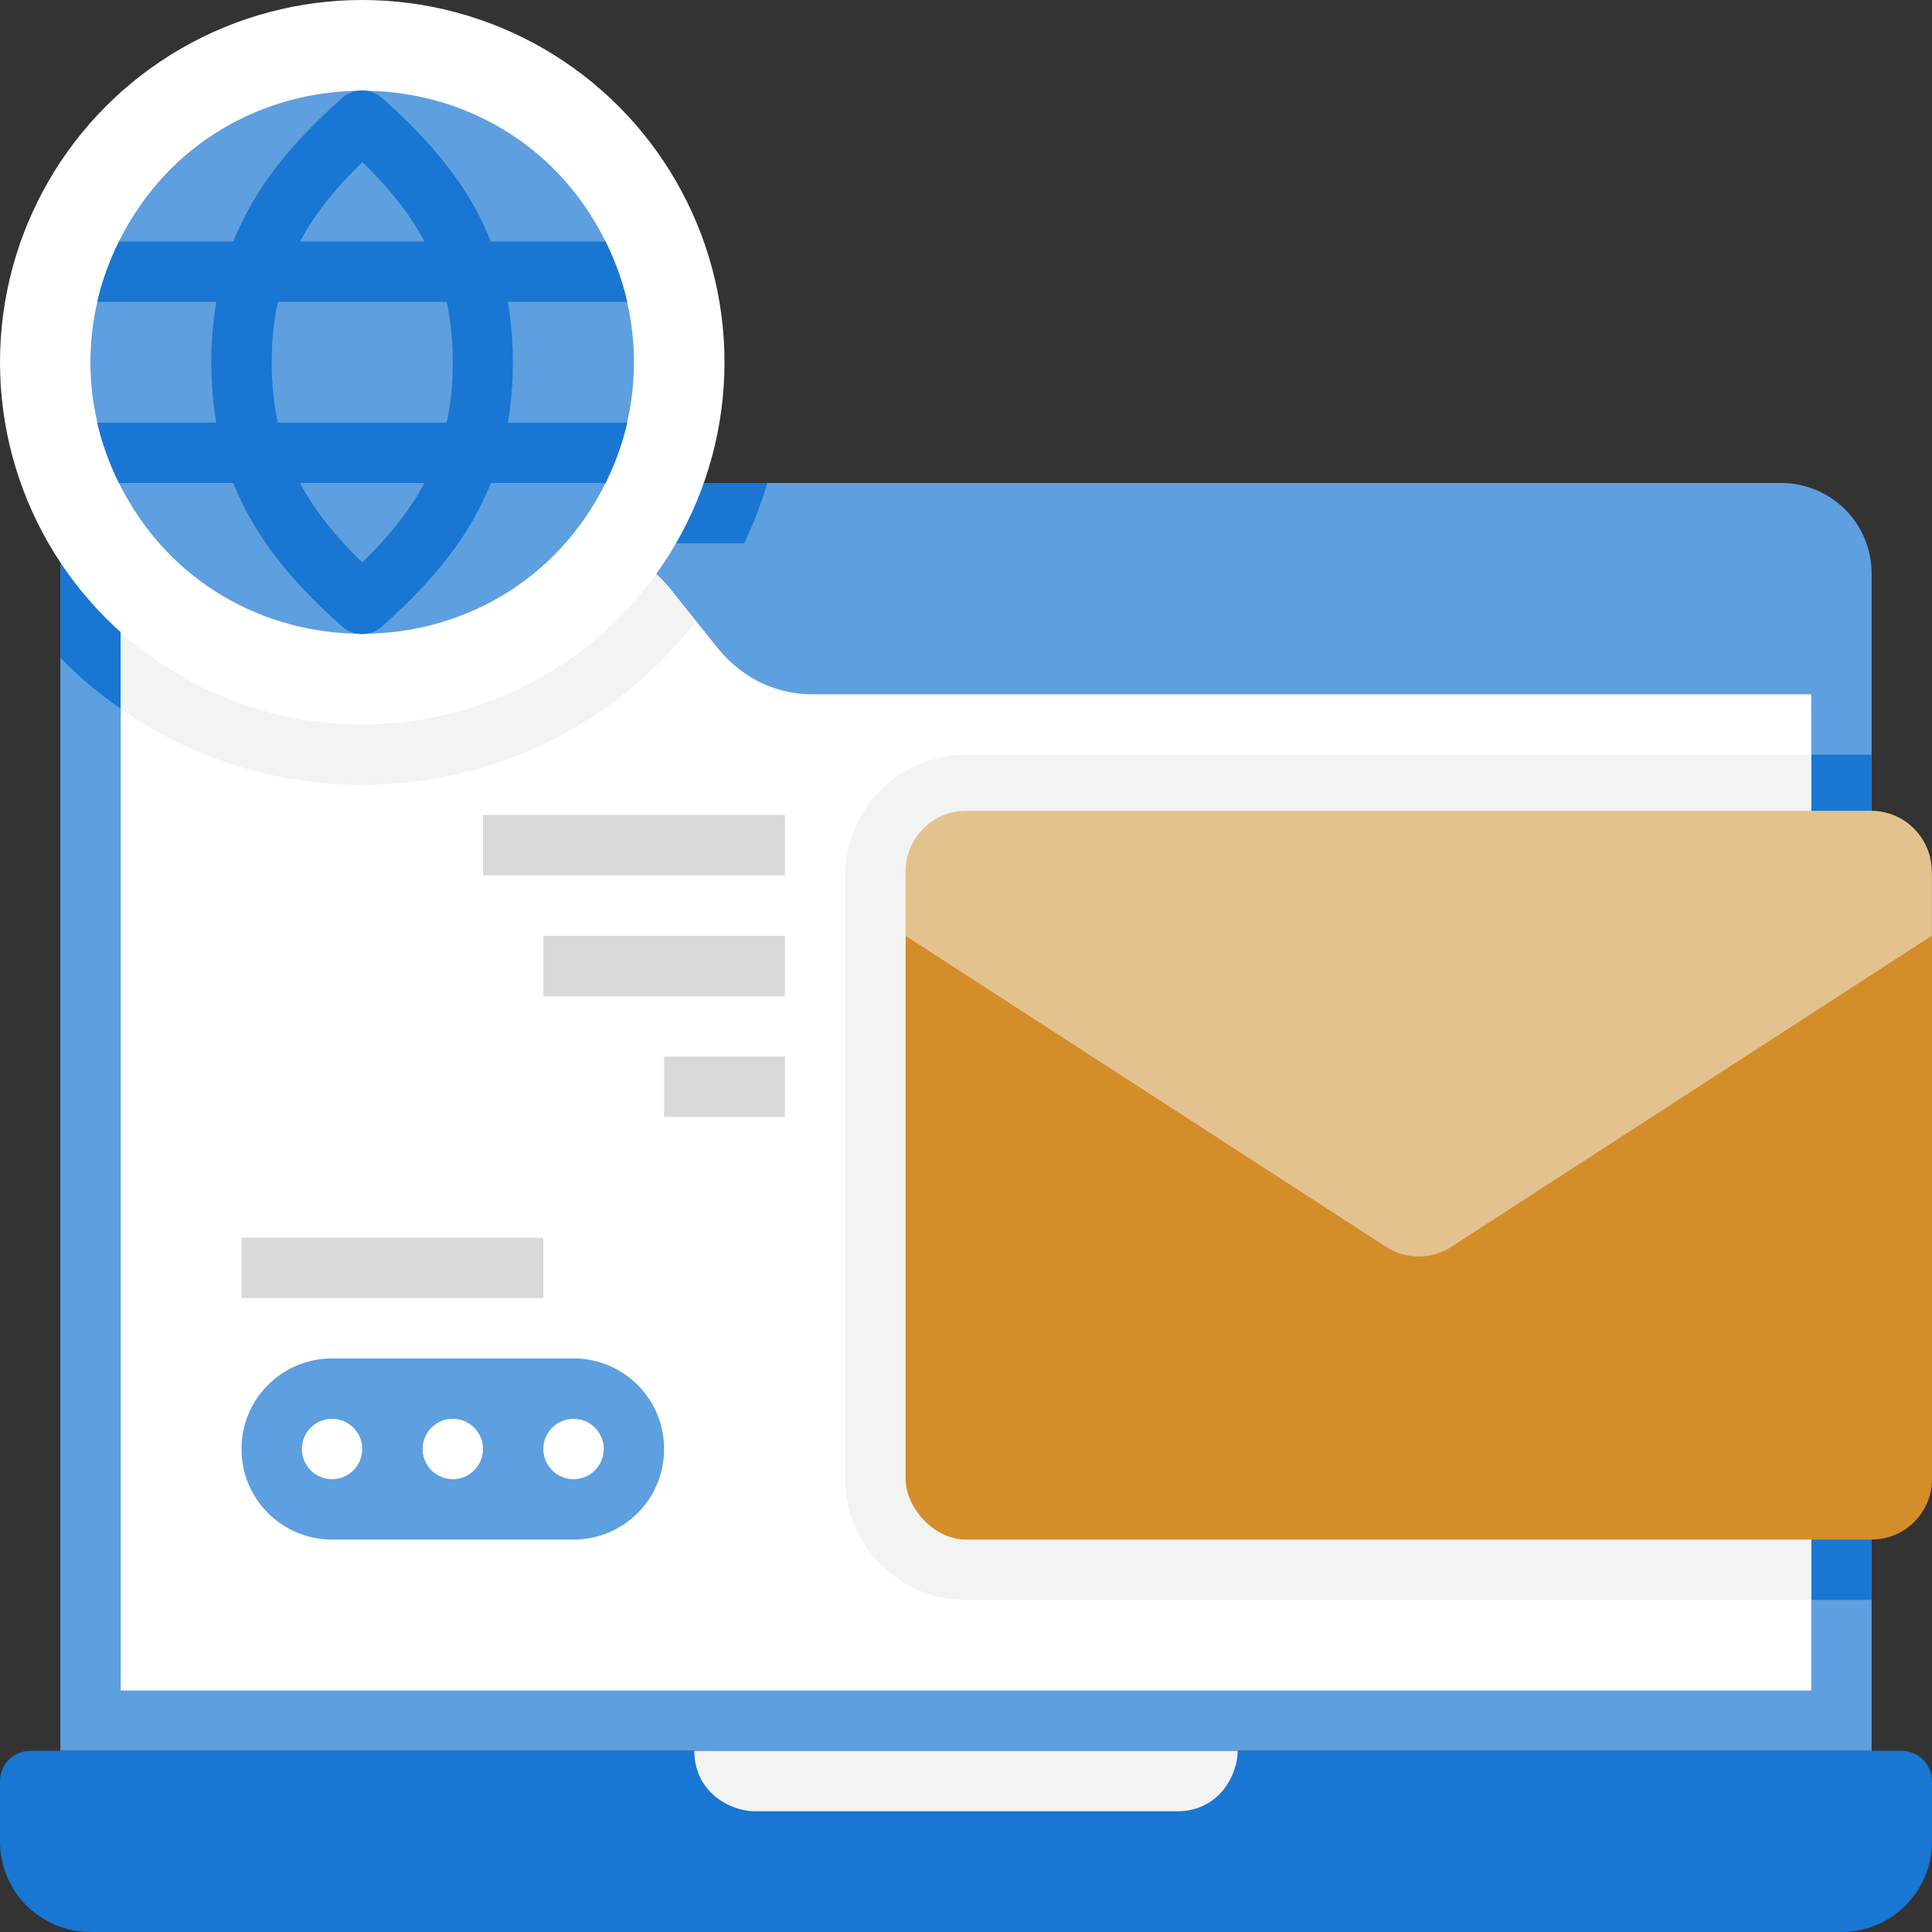 <svg xmlns="http://www.w3.org/2000/svg" viewBox="0 0 64 64" xmlns:v="https://vecta.io/nano"><rect x="0" y="0" width="64" height="64" fill="#333333" stroke="none"/><path d="M62,19V58H2V19c0-1.66,1.34-3,3-3H59c1.66,0,3,1.34,3,3Z" fill="#5e9fdf"/><path d="M1 58h62c.55 0 1 .45 1 1v2c0 1.66-1.34 3-3 3H3c-1.66 0-3-1.34-3-3v-2c0-.55.45-1 1-1z" fill="#1976d2"/><path d="M60 19v4H20l-4-5h43c.55 0 1 .45 1 1z" fill="#5e9fdf"/><path d="M60 23v33H4V19c0-.55.45-1 1-1h14.08c1.21 0 2.36.55 3.12 1.5l1.6 2c.86 1.03 1.97 1.5 3.12 1.5H60z" fill="#fff"/><path d="M60 25h2v28h-2z" fill="#1976d2"/><path d="M60 25v28H32a4 4 0 0 1-4-4V29a4 4 0 0 1 4-4h28z" fill="#f3f3f3"/><rect x="30" y="27" width="34" height="24" rx="2" fill="#d38e2a"/><path d="M39 60H25c-.81 0-2-.63-2-2h18c0 .81-.63 2-2 2z" fill="#f3f3f3"/><path d="M30 31l15.91 10.3c.66.43 1.51.43 2.17 0L63.99 31v-2.14c0-1.1-.9-2-2-2H32c-1.1 0-2 .9-2 2V31z" fill="#e4c290"/><path d="M16 27h10v2H16zm2 4h8v2h-8zm4 4h4v2h-4zM8 41h10v2H8z" fill="#d9d9d9"/><path d="M25.42 16c-.21.69-.46 1.36-.77 2H5c-.55 0-1 .45-1 1v4.48c-.72-.5-1.39-1.06-2-1.69V19c0-1.66 1.34-3 3-3h20.42z" fill="#1976d2"/><path d="M24.65 18a14.2 14.2 0 0 1-1.59 2.58l-.86-1.08c-.76-.95-1.91-1.5-3.12-1.5h5.57z" fill="#5e9fdf"/><path d="M23.06 20.58c-4.62 5.94-13.01 7.14-19.06 2.9V19c0-.55.45-1 1-1h14.08c1.21 0 2.36.55 3.12 1.5l.86 1.08z" fill="#f3f3f3"/><circle cx="12" cy="12" r="12" fill="#fff"/><path d="M20.06,16c-3.3,6.65-12.81,6.67-16.12,0-1.25-2.54-1.27-5.42,0-8,3.3-6.65,12.81-6.67,16.12,0,1.25,2.55,1.26,5.43,0,8Z" fill="#5e9fdf"/><g fill="#1976d2"><path d="M11.33 20.75C9.08 18.74 7 16.28 7 12s2.08-6.73 4.33-8.75c.38-.34.95-.34 1.33 0 2.25 2.01 4.33 4.47 4.33 8.75s-2.08 6.73-4.33 8.75c-.38.34-.95.34-1.33 0zM12 5.37C10.17 7.15 9 9.05 9 12s1.17 4.86 3 6.63c1.83-1.78 3-3.68 3-6.63s-1.17-4.86-3-6.63z"/><path d="M20.06 8H3.94c-.31.63-.56 1.3-.72 2h17.56c-.16-.7-.41-1.37-.72-2zM3.94 16h16.12c.31-.63.56-1.3.72-2H3.22c.16.7.41 1.37.72 2z"/></g><path d="M19,51H11c-1.66,0-3-1.34-3-3s1.34-3,3-3h8c1.66,0,3,1.34,3,3s-1.34,3-3,3Z" fill="#5e9fdf"/><g fill="#fff"><circle cx="15" cy="48" r="1"/><circle cx="19" cy="48" r="1"/><circle cx="11" cy="48" r="1"/></g></svg>
